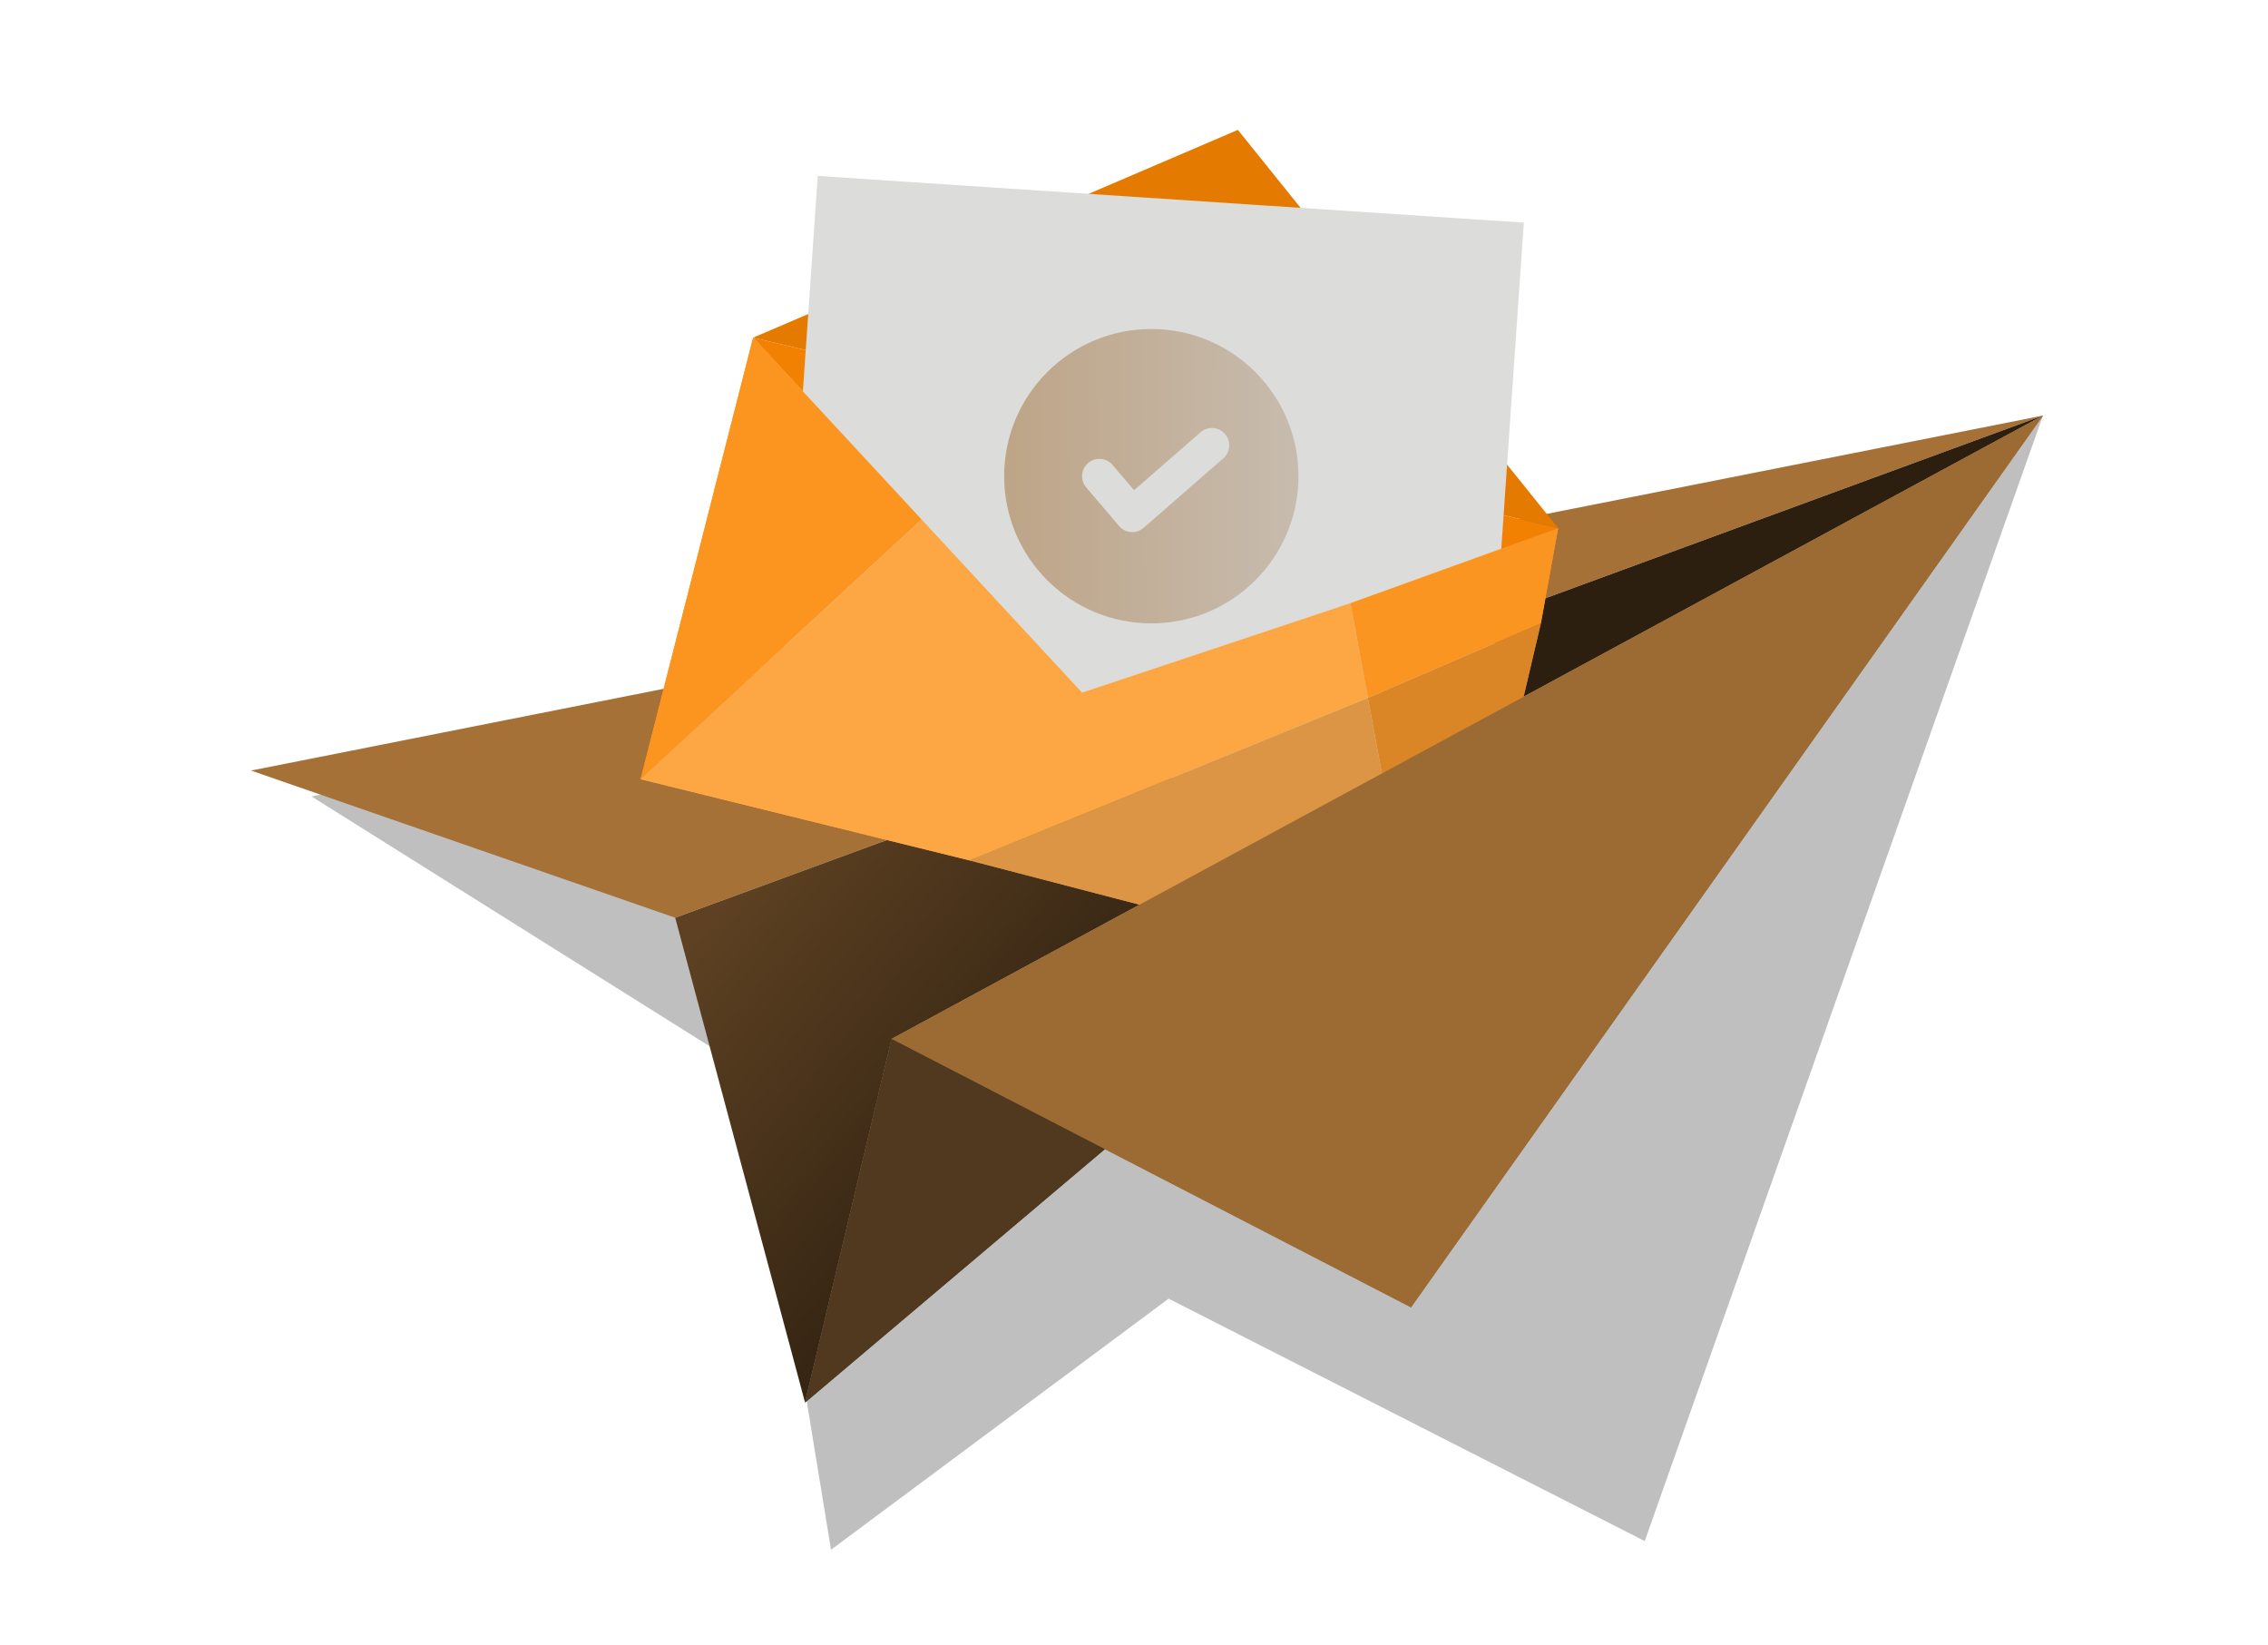 <svg width="131" height="95" viewBox="0 0 131 95" fill="none" xmlns="http://www.w3.org/2000/svg">
<path d="M43.5 62L18 46L118 24L95 89L67.5 75L48 89.5L43.5 62Z" fill="black" fill-opacity="0.25"/>
<path d="M51.5 60L118 24L39 53L46.5 81L51.5 60Z" fill="url(#paint0_linear_416_410)"/>
<path d="M14.5 44.5L39 53L118 24L14.5 44.5Z" fill="#A57136"/>
<path fill-rule="evenodd" clip-rule="evenodd" d="M118 24L51.5 60L63.817 66.364L81.5 75.5L118 24Z" fill="#9C6B33"/>
<path d="M51.5 60L46.5 81L63.817 66.364L51.5 60Z" fill="#50391F"/>
<path d="M43.5 19.5L37 45L53.232 30L43.5 19.5Z" fill="#FB9520"/>
<path d="M62.5 40L53.232 30L37 45L56 49.689L79.012 40.307L78 34.833L62.5 40Z" fill="#FDA744"/>
<path d="M56 49.689L82 56.462L79.012 40.307L56 49.689Z" fill="#DC9544"/>
<path d="M89 36L90 30.5L78 34.833L79.012 40.307L89 36Z" fill="#FB9521"/>
<path d="M84.064 57L89 36L79.012 40.307L82 56.462L84.064 57Z" fill="#DA8627"/>
<path d="M43.5 19.5L53.232 30L62.5 40L78 34.833L90 30.5L43.5 19.5Z" fill="#F28101"/>
<path d="M90 30.5L71.5 7.5L43.5 19.5L90 30.5Z" fill="#E57A00"/>
<rect width="40.864" height="33.336" transform="matrix(0.998 0.066 -0.069 0.998 47.234 10.16)" fill="#DCDCDB"/>
<path d="M43.5 19.5L37 45L53.232 30L43.5 19.5Z" fill="#FB9520"/>
<path d="M62.5 40L53.232 30L37 45L56 49.689L79.012 40.307L78 34.833L62.5 40Z" fill="#FDA744"/>
<path d="M56 49.689L82 56.462L79.012 40.307L56 49.689Z" fill="#DC9544"/>
<path d="M89 36L90 30.5L78 34.833L79.012 40.307L89 36Z" fill="#FB9521"/>
<path d="M84.064 57L89 36L79.012 40.307L82 56.462L84.064 57Z" fill="#DA8627"/>
<path fill-rule="evenodd" clip-rule="evenodd" d="M118 24L51.5 60L63.817 66.364L81.5 75.5L118 24Z" fill="#9C6B33"/>
<path d="M51.5 60L46.5 81L63.817 66.364L51.5 60Z" fill="#50391F"/>
<path d="M75 27.5C75 32.194 71.194 36 66.5 36C61.806 36 58 32.194 58 27.5C58 22.806 61.806 19 66.5 19C71.194 19 75 22.806 75 27.5Z" fill="url(#paint1_linear_416_410)"/>
<path d="M63.5 27.5L65.399 29.73L70 25.717" stroke="#DCDCDB" stroke-width="2" stroke-linecap="round" stroke-linejoin="round"/>
<defs>
<linearGradient id="paint0_linear_416_410" x1="40.375" y1="53.761" x2="60.574" y2="70.522" gradientUnits="userSpaceOnUse">
<stop stop-color="#5D4122"/>
<stop offset="0.997" stop-color="#2D1F10"/>
</linearGradient>
<linearGradient id="paint1_linear_416_410" x1="58.373" y1="25.97" x2="75.374" y2="25.919" gradientUnits="userSpaceOnUse">
<stop stop-color="#BEA588"/>
<stop offset="1" stop-color="#C7BCAF"/>
</linearGradient>
</defs>
</svg>
